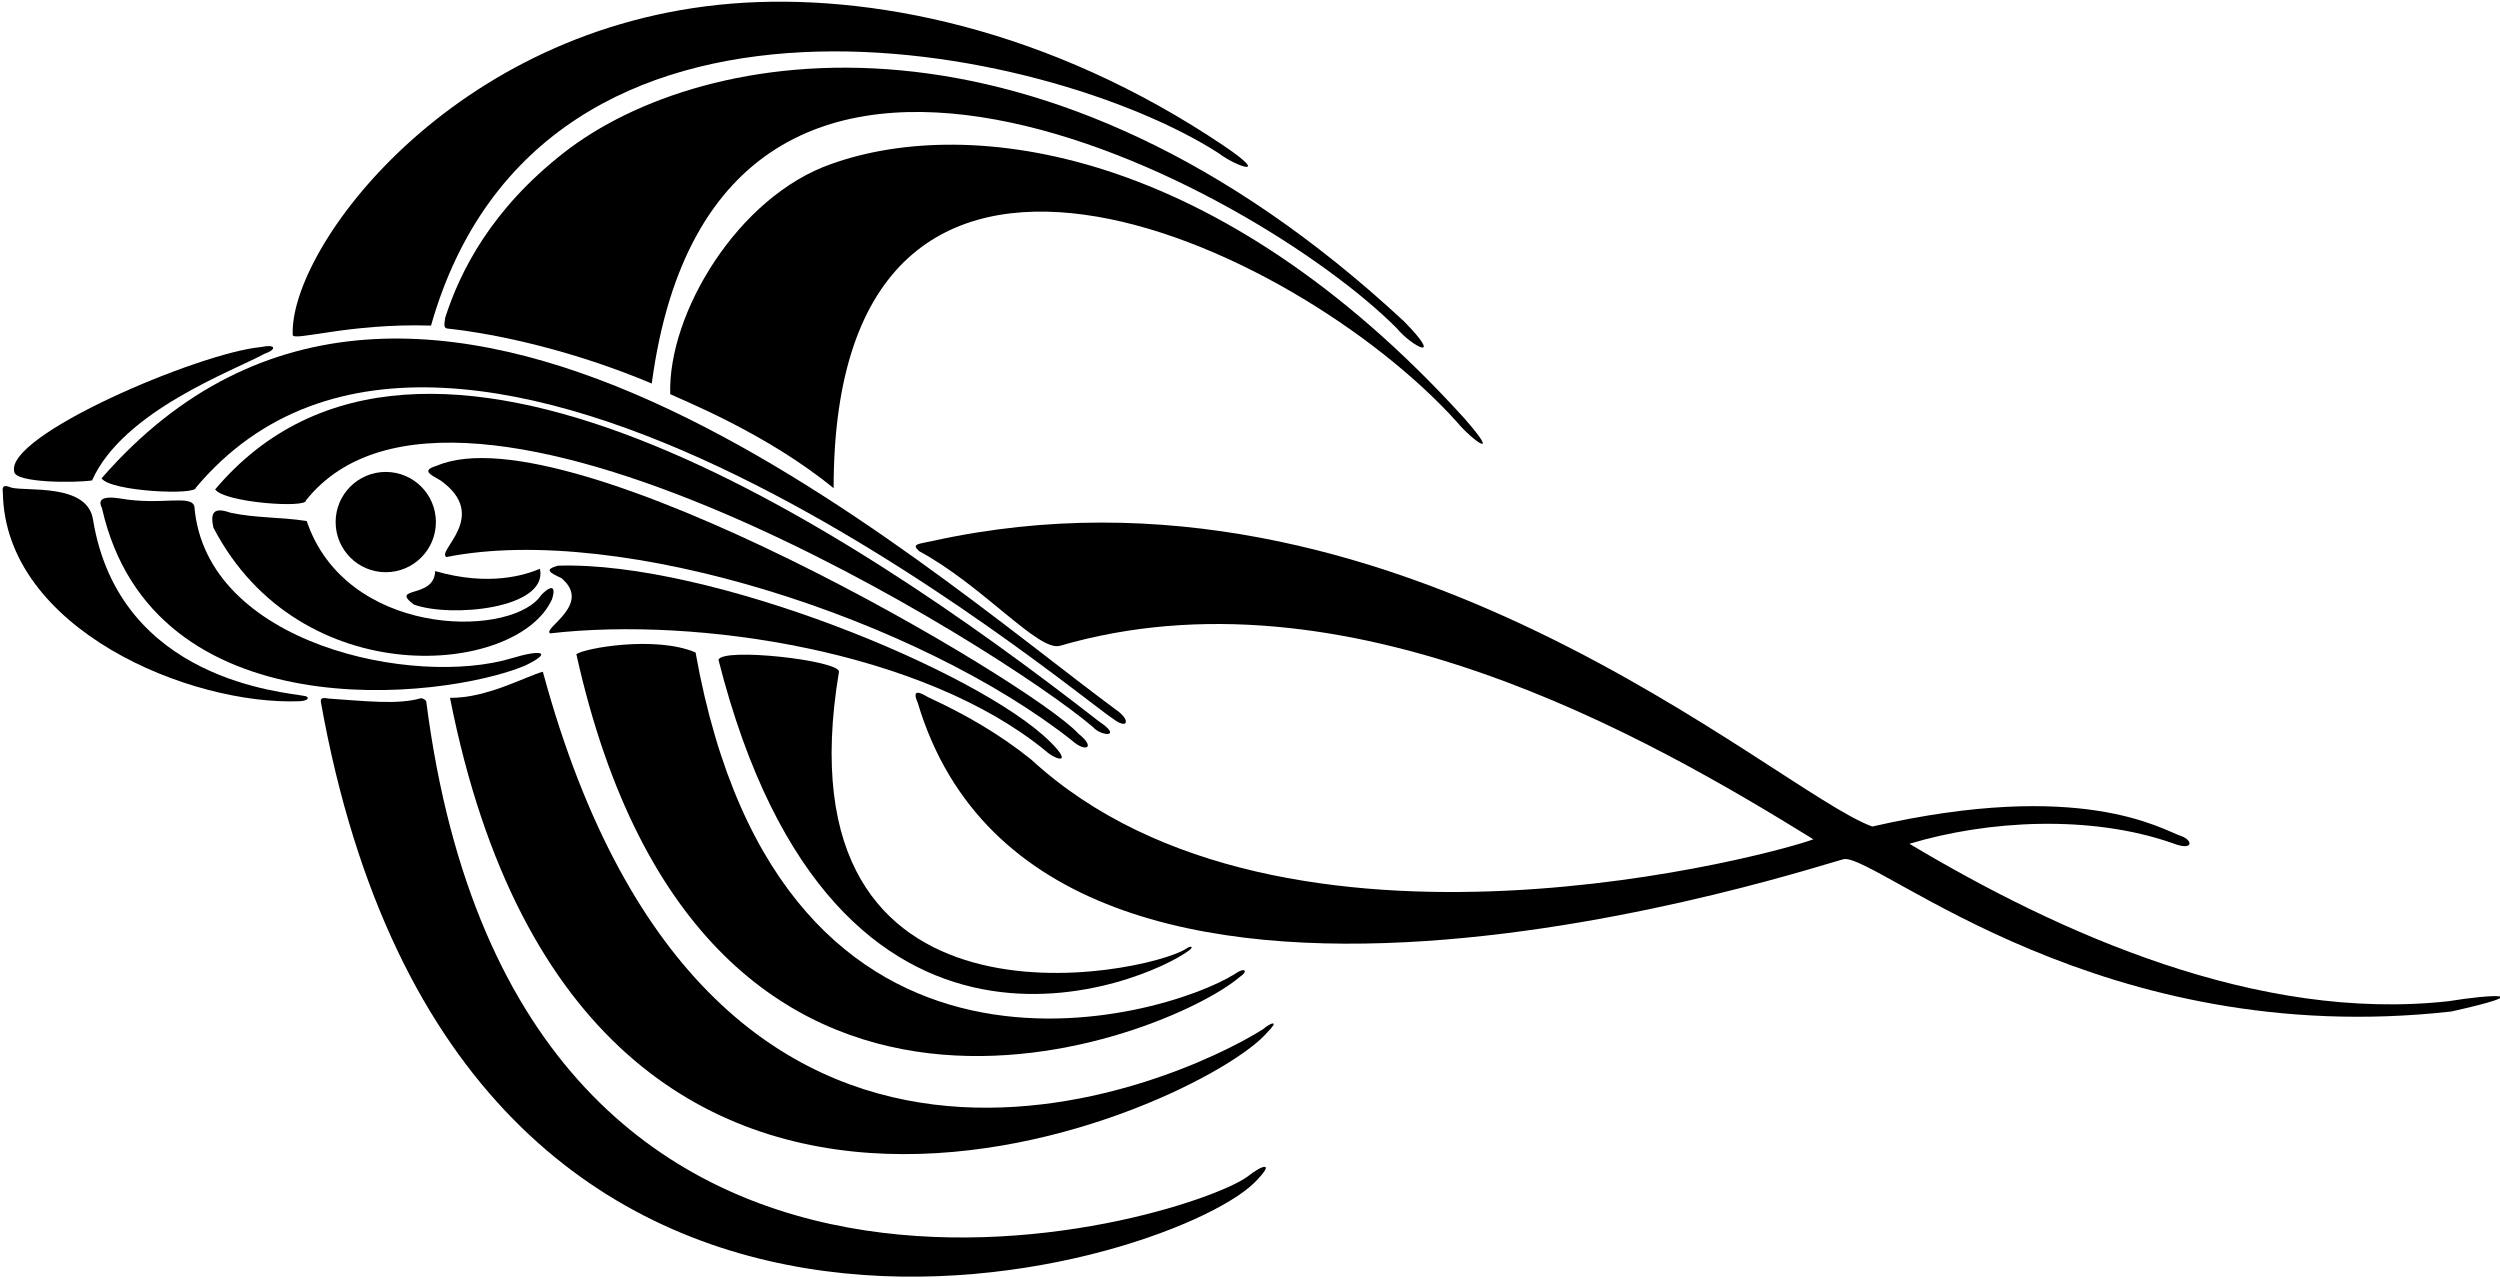 <?xml version="1.0" encoding="UTF-8"?>
<svg xmlns="http://www.w3.org/2000/svg" xmlns:xlink="http://www.w3.org/1999/xlink" width="538pt" height="275pt" viewBox="0 0 538 275" version="1.1">
<g id="surface1">
<path style=" stroke:none;fill-rule:nonzero;fill:rgb(0%,0%,0%);fill-opacity:1;" d="M 65.711 149.801 C 61.223 148.902 25.711 146.574 20.012 111.801 C 18.793 103.961 5.793 105.797 2.453 104.941 C 0.387 104.055 0.504 105.094 0.617 106.078 C 1.102 135.328 40.871 151.895 64.613 150.898 C 66.602 150.738 66.496 150.012 65.711 149.801 "/>
<path style=" stroke:none;fill-rule:nonzero;fill:rgb(0%,0%,0%);fill-opacity:1;" d="M 526.965 215.453 C 485.805 220.031 443.277 200.914 410.91 181.582 C 427.77 176.496 449.906 175.277 467.566 181.461 C 472.133 183.25 472 180.781 469.258 179.867 C 465.262 178.531 448.047 167.535 402.914 177.871 C 381.844 170.199 299.887 94.543 200.691 116.414 C 197.652 117.094 196.023 117.012 197.797 118.609 C 211.5 126 223.492 140.316 228.109 138.973 C 289.504 121.078 354.711 158.66 390.227 180.609 C 384.242 183.102 276.184 213.344 221.934 163.473 C 215.066 157.945 207.727 153.73 199.773 150.059 C 198.875 149.551 195.871 147.602 197.496 151.234 C 224.961 243.113 394.875 184.895 396.98 184.852 C 404.941 184.695 452.367 226.105 527.523 217.676 C 546.641 213.406 536.039 213.973 526.965 215.453 "/>
<path style=" stroke:none;fill-rule:nonzero;fill:rgb(0%,0%,0%);fill-opacity:1;" d="M 116.008 128.672 C 108.625 137.352 74.367 136.848 66.004 112.125 C 60.219 111.227 55.129 111.527 49.543 110.328 C 45.965 109.047 45.23 110.336 45.914 113.52 C 64.555 149.438 111.297 145.434 118.781 128.984 C 120.23 124.434 116.719 127.48 116.008 128.672 "/>
<path style=" stroke:none;fill-rule:nonzero;fill:rgb(0%,0%,0%);fill-opacity:1;" d="M 110.203 141.629 C 89.25 148 44.25 138.75 41.832 108.992 C 41.148 106.34 34.66 108.836 25.793 107.262 C 19.914 106.348 21.965 109.203 21.957 109.402 C 32.855 157.555 95.156 150.66 112.988 143.246 C 119.141 140.277 116.465 139.723 110.203 141.629 "/>
<path style=" stroke:none;fill-rule:nonzero;fill:rgb(0%,0%,0%);fill-opacity:1;" d="M 89.051 130.094 C 97 133 118 131 116.203 122.398 C 113 123.75 105.25 126.25 93.641 122.898 C 93.512 128.922 83.766 126.102 89.051 130.094 "/>
<path style=" stroke:none;fill-rule:nonzero;fill:rgb(0%,0%,0%);fill-opacity:1;" d="M 232.039 157.855 C 222.195 147.035 122.449 88.074 94.047 100.211 C 90.508 101.254 92.668 102.133 94.867 103.438 C 105.461 111.078 93.844 118.566 96.055 119.875 C 133.914 112.348 198.027 133.555 230.684 159.355 C 233.531 161.953 236 161 232.039 157.855 "/>
<path style=" stroke:none;fill-rule:nonzero;fill:rgb(0%,0%,0%);fill-opacity:1;" d="M 226.008 159.645 C 210.75 144.5 152.613 120.641 120.016 121.742 C 117.184 122.574 118.109 123.16 120.805 124.402 C 127.562 130.043 116.621 135.254 118.395 136.301 C 150.246 132.625 198.797 140.164 224.922 161.512 C 227.199 163.586 231.094 164.691 226.008 159.645 "/>
<path style=" stroke:none;fill-rule:nonzero;fill:rgb(0%,0%,0%);fill-opacity:1;" d="M 271.781 221.5 C 253.215 233.25 153.152 278.602 116.82 144.551 C 112.957 145.633 104.75 150.25 96.84 150.176 C 126.414 299.699 259.238 238.363 272.809 222.066 C 275.395 219.484 273.566 219.977 271.781 221.5 "/>
<path style=" stroke:none;fill-rule:nonzero;fill:rgb(0%,0%,0%);fill-opacity:1;" d="M 149.684 140.406 C 141.039 136.734 125.66 139.496 124.035 140.793 C 151.453 264.168 251.492 223.238 266.672 210.336 C 268.879 208.852 267.785 208.098 265.754 209.59 C 250.898 218.988 168.188 244.129 149.684 140.406 "/>
<path style=" stroke:none;fill-rule:nonzero;fill:rgb(0%,0%,0%);fill-opacity:1;" d="M 255.203 204.203 C 246.586 209.652 166.828 226.434 180.547 144.559 C 180.699 142.129 155.449 139.266 154.617 141.996 C 179.715 240.941 247.031 211.137 255.734 204.633 C 257.016 203.773 256.383 203.336 255.203 204.203 "/>
<path style=" stroke:none;fill-rule:nonzero;fill:rgb(0%,0%,0%);fill-opacity:1;" d="M 268.379 253.266 C 254.617 263.066 111.816 306.531 91.758 151.168 C 91.781 150.676 91.168 150.367 90.652 150.242 C 85.66 151.699 78.844 150.879 70.902 150.348 C 70.113 150.297 68.953 149.852 69.035 150.988 C 99.105 319.18 250.508 273.469 269.926 254.539 C 274.742 249.703 271.629 250.637 268.379 253.266 "/>
<path style=" stroke:none;fill-rule:nonzero;fill:rgb(0%,0%,0%);fill-opacity:1;" d="M 92.758 70.066 C 116.605 -13.848 225.594 9.465 262.176 32.918 C 266.281 36.035 273.5 38.25 263.516 31.473 C 225.75 6 186.832 -1.594 157.48 0.773 C 97.184 5.645 62.25 53.5 62.996 72.035 C 62.883 73.613 74.934 69.512 92.758 70.066 "/>
<path style=" stroke:none;fill-rule:nonzero;fill:rgb(0%,0%,0%);fill-opacity:1;" d="M 240.836 153.242 C 196.039 120.16 90.043 24.625 21.855 102.938 C 23.785 105.781 42.312 106.645 42.156 104.938 C 98.555 37.77 229.734 148.23 239.629 154.758 C 242.648 156.973 243.164 155.121 240.836 153.242 "/>
<path style=" stroke:none;fill-rule:nonzero;fill:rgb(0%,0%,0%);fill-opacity:1;" d="M 19.809 103.391 C 26.48 88.414 50.199 79.816 56.863 76.164 C 59.887 75.074 59.113 74.012 56.172 74.688 C 42.965 75.867 0.781 93.766 3.086 101.578 C 3.398 103.871 15.758 103.969 19.809 103.391 "/>
<path style=" stroke:none;fill-rule:nonzero;fill:rgb(0%,0%,0%);fill-opacity:1;" d="M 83.016 101.559 C 77.059 101.559 72.227 106.391 72.227 112.348 C 72.227 118.309 77.059 123.141 83.016 123.141 C 88.977 123.141 93.805 118.309 93.805 112.348 C 93.805 106.391 88.977 101.559 83.016 101.559 "/>
<path style=" stroke:none;fill-rule:nonzero;fill:rgb(0%,0%,0%);fill-opacity:1;" d="M 121.371 32.84 C 105.809 45 99.082 58.195 95.809 68.359 C 95.574 69.922 95.465 70.594 96.293 70.703 C 107.297 71.895 123.633 75.531 140.258 82.535 C 154.297 -22.547 270.25 40.137 300.578 70.633 C 303.852 74.613 310.961 78.145 302.148 69.164 C 224.316 -3.148 151.25 9.5 121.371 32.84 "/>
<path style=" stroke:none;fill-rule:nonzero;fill:rgb(0%,0%,0%);fill-opacity:1;" d="M 179 35.25 C 158.75 42.25 143.688 67.543 144.234 84.82 C 146.633 86.012 165 93.25 179.398 105.066 C 179.348 5.852 278.637 52.078 313.504 90.785 C 316.777 94.766 323.395 99.438 315.074 89.969 C 261.973 31.441 208.5 24.75 179 35.25 "/>
<path style=" stroke:none;fill-rule:nonzero;fill:rgb(0%,0%,0%);fill-opacity:1;" d="M 236.5 155.25 C 181.531 112.387 90.629 52.828 46.305 105.316 C 48.238 108.16 65.98 109.414 65.824 107.707 C 98.582 66.387 215.746 139.777 235.25 156.5 C 237 158.5 241.75 158.75 236.5 155.25 "/>
</g>
</svg>
